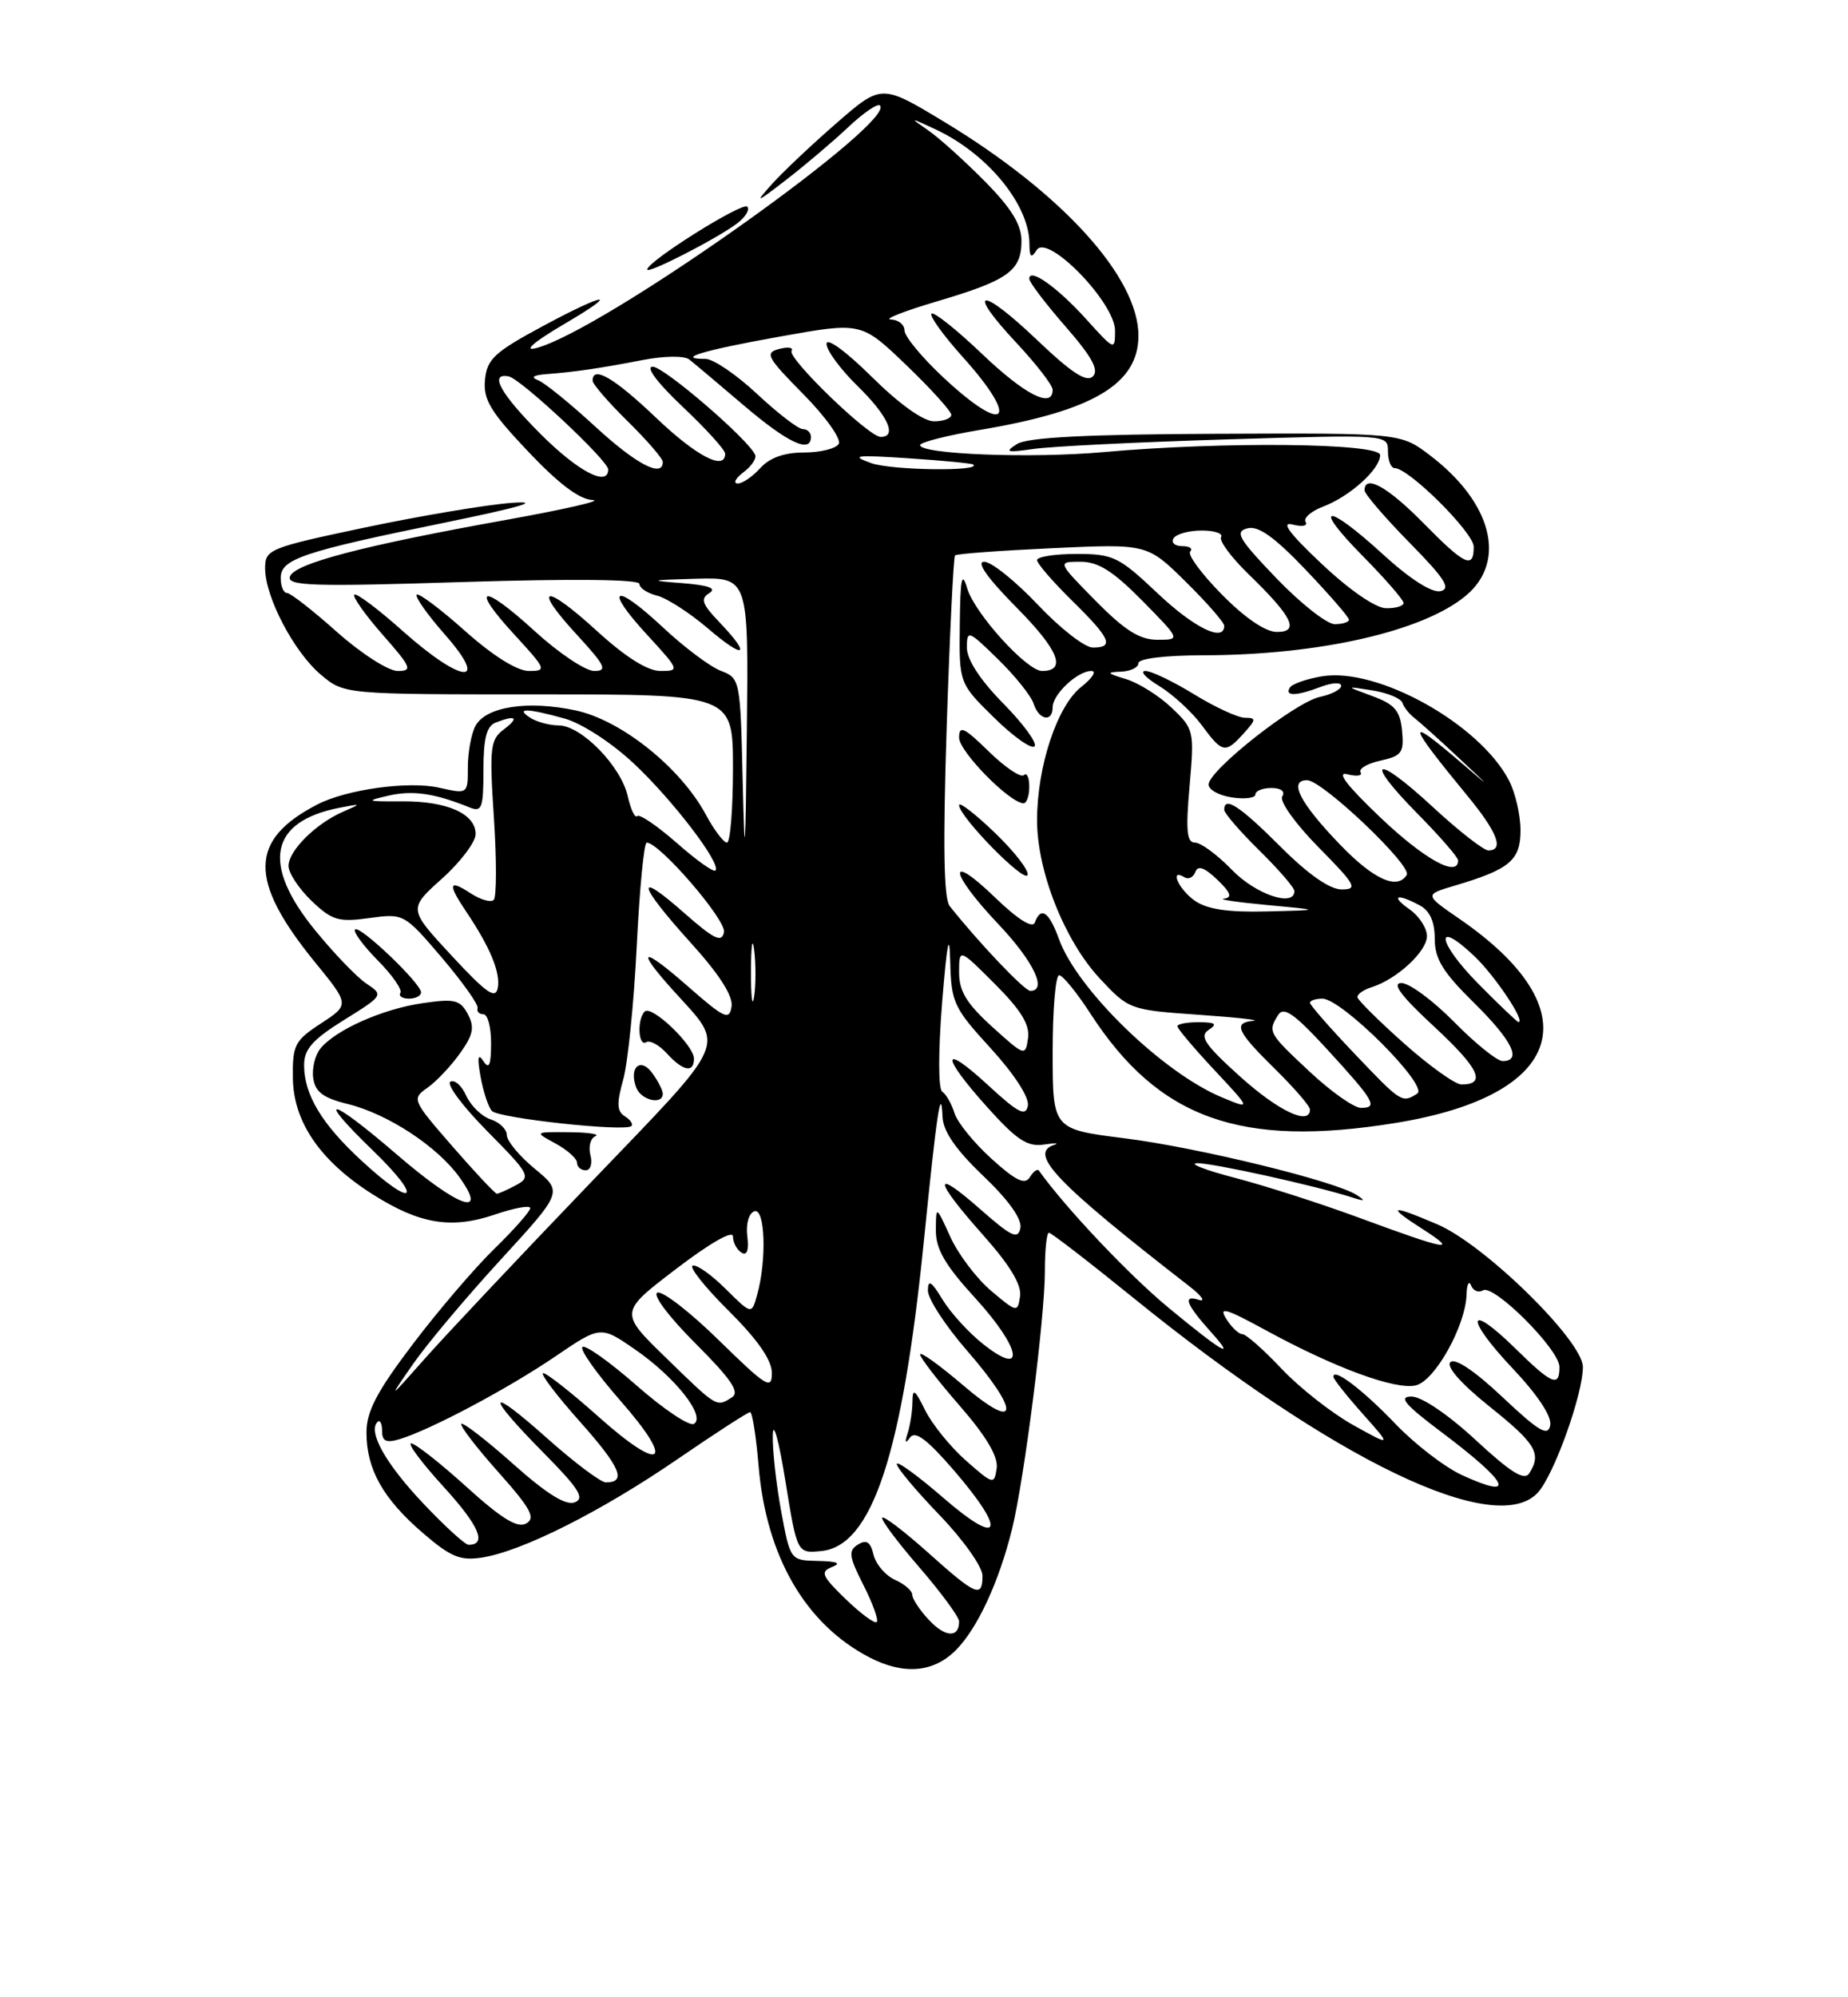 <?xml version="1.0" encoding="UTF-8" standalone="no"?>
<!DOCTYPE svg PUBLIC "-//W3C//DTD SVG 1.1//EN" "http://www.w3.org/Graphics/SVG/1.1/DTD/svg11.dtd" >
<svg xmlns="http://www.w3.org/2000/svg" xmlns:xlink="http://www.w3.org/1999/xlink" version="1.1" viewBox="0 0 237 256">
 <g >
 <path fill="currentColor"
d=" M 122.57 211.52 C 125.34 208.75 128.10 202.81 129.79 195.99 C 131.35 189.69 134.00 168.90 134.00 162.95 C 134.00 160.23 134.23 158.00 134.52 158.00 C 134.81 158.00 139.68 161.76 145.35 166.35 C 171.06 187.19 191.90 197.20 197.24 191.29 C 199.32 188.99 203.00 178.71 203.00 175.21 C 203.00 171.87 190.43 159.54 184.36 156.94 C 178.25 154.32 177.71 154.51 182.50 157.57 C 187.15 160.56 185.66 160.27 174.00 155.97 C 169.32 154.25 162.35 152.01 158.50 151.00 C 154.65 150.00 152.40 149.14 153.50 149.09 C 155.34 149.02 168.82 151.99 173.50 153.51 C 175.04 154.00 175.16 153.93 174.00 153.17 C 171.28 151.39 153.66 147.09 144.25 145.90 C 135.00 144.74 135.00 144.74 135.00 134.87 C 135.00 129.44 135.37 125.00 135.83 125.00 C 136.29 125.00 138.09 127.21 139.84 129.91 C 148.59 143.41 159.08 147.16 178.99 143.93 C 200.71 140.41 204.14 129.45 187.18 117.78 C 182.66 114.67 182.66 114.67 186.58 113.51 C 193.63 111.42 195.00 110.27 195.00 106.42 C 195.00 104.48 194.34 101.62 193.53 100.05 C 189.78 92.81 176.72 85.52 169.57 86.68 C 167.58 87.01 165.71 87.66 165.42 88.13 C 164.71 89.27 166.26 89.23 169.43 88.02 C 170.85 87.49 172.00 87.43 172.00 87.90 C 172.00 88.37 170.76 89.01 169.25 89.33 C 166.09 90.01 155.00 98.74 155.00 100.56 C 155.00 101.23 156.35 101.97 158.00 102.21 C 159.65 102.46 161.00 102.28 161.00 101.83 C 161.00 101.37 161.93 101.00 163.06 101.00 C 164.30 101.00 164.85 101.44 164.44 102.10 C 164.07 102.70 166.15 105.61 169.10 108.60 C 173.88 113.44 174.19 114.00 172.06 114.00 C 170.53 114.00 167.77 112.07 164.20 108.50 C 158.99 103.30 157.00 101.99 157.00 103.79 C 157.00 104.23 159.03 106.57 161.50 109.00 C 163.97 111.43 166.00 113.77 166.00 114.21 C 166.00 116.32 161.05 114.65 158.00 111.50 C 156.13 109.57 154.00 108.00 153.26 108.00 C 152.20 108.00 152.05 106.48 152.56 100.75 C 153.18 93.66 153.13 93.44 150.24 90.70 C 148.62 89.16 145.99 87.52 144.40 87.04 C 141.94 86.30 141.84 86.16 143.75 86.09 C 144.99 86.04 146.00 85.55 146.00 85.00 C 146.00 84.41 149.42 84.00 154.25 83.99 C 169.13 83.98 182.55 80.93 188.03 76.32 C 193.27 71.91 191.33 64.40 183.40 58.37 C 179.63 55.50 179.63 55.50 156.00 55.60 C 139.32 55.67 131.79 56.06 130.43 56.91 C 128.79 57.95 129.09 58.04 132.50 57.55 C 134.70 57.22 145.84 56.67 157.25 56.32 C 178.00 55.69 178.00 55.69 178.00 57.84 C 178.00 59.03 178.39 60.00 178.86 60.00 C 180.68 60.00 189.00 68.27 189.00 70.08 C 189.00 72.99 187.87 72.46 182.50 67.00 C 177.97 62.40 175.00 60.75 175.00 62.85 C 175.00 63.31 177.59 66.32 180.75 69.54 C 185.31 74.17 186.13 75.46 184.73 75.77 C 183.63 76.01 180.82 74.21 177.39 71.08 C 170.07 64.38 168.12 64.54 174.78 71.28 C 177.65 74.19 180.00 76.89 180.00 77.28 C 180.00 77.68 178.99 77.98 177.75 77.96 C 176.42 77.94 173.04 75.61 169.51 72.28 C 165.37 68.39 164.21 66.82 165.76 67.23 C 167.00 67.55 167.75 67.41 167.44 66.90 C 167.13 66.41 168.14 65.52 169.69 64.93 C 173.12 63.63 177.00 60.13 177.00 58.33 C 177.00 56.78 156.85 56.57 141.50 57.95 C 132.28 58.78 118.00 58.23 118.00 57.05 C 118.00 56.69 121.49 55.80 125.75 55.09 C 140.21 52.66 146.00 49.21 146.00 43.02 C 146.00 35.53 136.22 24.76 121.10 15.62 C 113.05 10.76 113.05 10.76 107.28 15.78 C 104.10 18.54 100.38 22.06 99.00 23.59 C 96.74 26.12 96.92 26.07 100.86 23.02 C 103.26 21.17 106.82 18.15 108.77 16.31 C 110.71 14.48 112.55 13.22 112.85 13.52 C 114.91 15.57 79.90 40.57 69.75 44.30 C 66.65 45.43 67.88 44.15 72.50 41.45 C 79.66 37.25 77.71 37.45 69.75 41.73 C 63.43 45.12 62.46 46.01 62.20 48.66 C 61.95 51.20 62.87 52.74 67.71 57.85 C 71.64 62.01 74.32 64.03 76.01 64.09 C 77.38 64.15 72.42 65.28 65.00 66.62 C 46.49 69.94 37.72 72.24 37.18 73.91 C 36.80 75.10 40.14 75.21 59.36 74.60 C 73.41 74.16 82.00 74.25 82.00 74.84 C 82.00 75.36 83.02 76.04 84.28 76.35 C 85.53 76.67 88.45 78.55 90.78 80.54 C 95.52 84.60 96.44 84.12 92.27 79.76 C 90.03 77.42 89.79 76.74 90.97 76.02 C 91.97 75.40 90.87 75.01 87.46 74.74 C 83.09 74.41 83.30 74.34 89.25 74.18 C 96.00 74.00 96.00 74.00 95.78 93.75 C 95.60 109.90 95.51 111.08 95.25 100.21 C 94.95 87.09 94.91 86.92 92.44 85.98 C 91.07 85.46 87.70 82.93 84.96 80.36 C 78.72 74.53 77.37 75.28 83.04 81.42 C 87.15 85.89 87.19 86.00 84.71 86.00 C 83.04 86.00 80.23 84.23 76.55 80.87 C 69.78 74.68 68.15 75.04 74.04 81.42 C 77.63 85.33 77.95 86.00 76.21 86.00 C 75.08 86.00 71.63 83.69 68.55 80.87 C 61.78 74.68 60.15 75.04 66.04 81.42 C 70.05 85.78 70.14 86.00 67.83 86.00 C 66.32 86.00 63.22 84.06 59.65 80.88 C 56.49 78.06 53.70 75.97 53.44 76.22 C 53.19 76.48 54.82 78.79 57.07 81.35 C 62.89 87.96 59.24 87.64 51.65 80.88 C 48.49 78.06 45.70 75.97 45.44 76.22 C 45.19 76.48 46.82 78.79 49.07 81.35 C 52.76 85.54 52.95 86.00 51.00 86.00 C 49.80 86.00 46.30 83.75 43.21 81.00 C 40.13 78.25 37.24 76.00 36.80 76.00 C 36.36 76.00 36.00 75.13 36.00 74.08 C 36.00 71.65 38.77 70.72 57.22 66.95 C 66.78 64.99 69.57 64.17 65.66 64.45 C 62.45 64.68 54.01 66.10 46.91 67.59 C 34.49 70.21 34.00 70.41 34.00 72.84 C 34.00 76.52 37.70 83.57 41.15 86.48 C 44.15 89.00 44.15 89.00 69.08 89.00 C 94.00 89.00 94.00 89.00 94.00 98.50 C 94.00 103.72 93.65 108.00 93.23 108.00 C 92.80 108.00 91.58 106.38 90.52 104.41 C 87.28 98.39 79.68 92.31 73.84 91.06 C 67.68 89.74 62.30 90.57 60.97 93.05 C 60.44 94.05 60.00 96.43 60.00 98.33 C 60.00 101.79 60.00 101.79 56.31 100.96 C 52.41 100.08 44.48 101.17 40.72 103.10 C 31.94 107.63 31.84 112.81 40.34 123.26 C 44.84 128.77 44.84 128.77 41.17 131.17 C 37.80 133.37 37.50 133.94 37.56 138.18 C 37.63 143.81 41.07 148.82 47.81 153.09 C 53.82 156.90 57.88 157.57 63.47 155.67 C 65.96 154.82 68.00 154.45 68.00 154.85 C 68.00 155.25 65.94 157.59 63.42 160.04 C 60.90 162.49 56.17 168.02 52.92 172.31 C 48.32 178.38 47.00 180.90 47.00 183.61 C 47.00 188.32 49.11 192.08 54.22 196.48 C 57.82 199.58 59.03 200.07 61.85 199.63 C 67.00 198.81 77.10 193.73 86.85 187.05 C 91.71 183.72 95.91 181.00 96.20 181.00 C 96.48 181.00 96.97 184.11 97.29 187.91 C 98.26 199.49 103.30 208.18 111.50 212.43 C 115.88 214.70 119.70 214.39 122.57 211.52 Z  M 159.50 94.00 C 161.11 92.22 161.13 92.00 159.67 92.00 C 158.77 92.00 155.84 90.65 153.15 89.00 C 150.47 87.35 147.65 86.00 146.89 86.00 C 146.13 86.01 146.93 86.88 148.68 87.94 C 150.42 89.01 152.87 91.26 154.11 92.94 C 156.78 96.55 157.13 96.62 159.50 94.00 Z  M 94.50 28.66 C 95.60 27.84 96.19 26.86 95.83 26.49 C 95.19 25.86 83.00 33.52 83.00 34.55 C 83.00 35.17 91.89 30.62 94.50 28.66 Z  M 119.15 207.65 C 117.97 206.40 117.00 204.94 117.00 204.42 C 117.00 203.90 116.00 203.03 114.78 202.49 C 113.56 201.94 112.33 200.50 112.03 199.28 C 111.64 197.63 111.13 197.29 110.03 197.97 C 108.77 198.76 108.87 199.49 110.73 203.16 C 111.93 205.51 112.69 207.64 112.44 207.90 C 112.18 208.15 110.39 206.83 108.45 204.96 C 105.37 201.97 105.16 201.46 106.72 200.84 C 107.94 200.36 107.37 200.12 104.92 200.07 C 101.35 200.00 101.35 200.00 100.17 193.63 C 99.53 190.13 99.05 185.75 99.11 183.88 C 99.17 182.02 99.90 184.69 100.72 189.80 C 102.23 199.11 102.23 199.11 105.33 198.80 C 111.84 198.17 115.73 186.40 118.49 159.00 C 120.15 142.48 120.70 138.89 120.88 143.18 C 120.96 145.01 122.61 147.40 126.11 150.73 C 129.37 153.84 131.09 156.26 130.86 157.41 C 130.56 158.91 129.72 158.51 125.75 155.02 C 119.54 149.54 119.69 151.13 126.07 158.29 C 129.50 162.14 131.04 164.68 130.82 166.14 C 130.51 168.26 130.42 168.24 127.11 165.45 C 125.24 163.87 122.89 160.76 121.88 158.54 C 120.04 154.50 120.04 154.50 120.02 157.67 C 120.01 160.10 121.18 162.13 125.08 166.39 C 130.94 172.81 131.63 176.64 126.14 172.32 C 124.29 170.87 121.93 168.29 120.89 166.59 C 119.44 164.20 119.01 163.94 119.00 165.42 C 119.00 166.48 121.25 169.93 124.00 173.09 C 130.95 181.08 130.66 183.66 123.50 177.54 C 120.47 174.96 118.00 173.18 118.00 173.60 C 118.00 174.01 120.28 176.97 123.07 180.17 C 126.51 184.12 128.04 186.71 127.82 188.20 C 127.51 190.32 127.38 190.29 123.88 187.21 C 121.89 185.45 119.54 182.55 118.65 180.76 C 117.33 178.08 117.04 177.88 117.02 179.67 C 117.01 180.86 116.73 182.66 116.41 183.67 C 116.00 184.92 116.10 185.10 116.71 184.25 C 117.37 183.34 118.89 184.48 122.31 188.43 C 129.17 196.38 128.42 198.42 121.00 192.00 C 117.70 189.14 115.00 187.18 115.01 187.65 C 115.01 188.12 117.48 191.07 120.51 194.21 C 123.53 197.35 126.00 200.83 126.00 201.96 C 126.00 204.87 125.18 204.52 119.03 199.01 C 116.02 196.32 113.37 194.29 113.15 194.52 C 112.92 194.74 115.05 197.59 117.87 200.85 C 120.69 204.11 123.00 207.25 123.00 207.83 C 123.00 209.96 121.23 209.88 119.15 207.65 Z  M 54.28 192.70 C 49.46 187.61 47.16 183.51 48.41 182.26 C 48.73 181.93 49.00 182.45 49.00 183.40 C 49.00 184.73 49.52 184.98 51.25 184.46 C 55.17 183.28 65.05 178.04 71.14 173.91 C 77.02 169.91 77.02 169.91 81.44 172.96 C 86.55 176.48 90.56 181.53 89.00 182.50 C 88.43 182.85 85.12 180.64 81.64 177.58 C 78.16 174.53 75.03 172.31 74.69 172.65 C 74.35 172.99 76.55 176.09 79.58 179.55 C 86.70 187.66 84.95 188.90 76.74 181.57 C 73.31 178.51 70.13 176.01 69.67 176.00 C 69.21 176.00 71.32 178.79 74.36 182.20 C 79.58 188.06 80.41 190.01 77.69 190.00 C 77.04 189.99 73.69 187.48 70.25 184.42 C 62.45 177.45 62.10 178.52 69.68 186.18 C 74.26 190.81 75.04 192.05 73.70 192.56 C 72.56 193.00 70.08 191.45 65.81 187.64 C 62.38 184.59 59.39 182.28 59.17 182.50 C 58.94 182.72 61.07 185.50 63.89 188.66 C 68.08 193.36 68.73 194.57 67.48 195.27 C 66.36 195.90 64.32 194.65 59.81 190.56 C 56.43 187.50 53.24 185.00 52.73 185.00 C 52.22 185.00 54.10 187.51 56.91 190.59 C 61.45 195.56 62.50 198.00 60.09 198.00 C 59.65 198.00 57.03 195.61 54.28 192.70 Z  M 187.48 189.06 C 185.29 188.05 181.47 185.12 179.00 182.54 C 174.77 178.13 171.00 175.26 171.00 176.46 C 171.00 176.75 172.69 178.89 174.75 181.20 C 178.50 185.41 178.50 185.41 173.50 182.63 C 170.75 181.09 166.63 177.85 164.34 175.42 C 162.05 172.99 159.79 171.00 159.33 171.00 C 158.86 171.00 157.93 170.11 157.25 169.02 C 156.25 167.43 157.22 167.71 162.26 170.46 C 171.16 175.32 179.02 178.21 181.60 177.56 C 184.04 176.95 187.95 169.94 188.08 165.93 C 188.12 164.60 188.39 164.07 188.66 164.76 C 188.94 165.45 189.62 165.73 190.18 165.39 C 191.56 164.54 200.00 172.98 200.00 175.21 C 200.00 177.86 199.03 177.45 194.31 172.81 C 188.12 166.74 187.84 168.89 193.98 175.38 C 197.21 178.80 199.04 181.56 198.81 182.69 C 198.52 184.16 197.36 183.47 192.70 179.08 C 189.15 175.73 186.59 174.01 186.01 174.59 C 185.44 175.16 187.36 177.34 191.04 180.29 C 196.98 185.04 197.73 186.30 196.13 188.83 C 195.50 189.83 193.78 188.76 189.26 184.58 C 185.72 181.30 182.32 179.00 181.02 179.00 C 179.29 179.00 180.15 180.02 184.89 183.58 C 193.55 190.09 194.61 192.33 187.48 189.06 Z  M 85.46 174.08 C 79.41 168.21 79.41 168.21 86.71 162.64 C 91.01 159.35 94.00 157.64 94.00 158.47 C 94.00 159.25 94.49 160.18 95.09 160.55 C 95.79 160.99 96.06 160.26 95.84 158.45 C 95.64 156.86 96.03 155.50 96.75 155.25 C 98.13 154.79 98.35 161.56 97.09 166.00 C 96.39 168.50 96.39 168.50 93.07 165.21 C 91.25 163.40 89.35 162.05 88.84 162.22 C 88.34 162.39 90.41 164.99 93.45 168.01 C 97.15 171.69 98.98 174.31 98.99 175.97 C 99.00 178.19 98.30 177.76 92.25 171.84 C 88.54 168.20 84.97 165.43 84.31 165.68 C 83.64 165.93 85.74 168.74 89.18 172.18 C 93.79 176.79 94.91 178.44 93.87 179.10 C 91.87 180.37 92.01 180.46 85.46 174.08 Z  M 52.98 174.82 C 54.77 172.24 59.83 166.23 64.21 161.46 C 72.18 152.77 72.18 152.77 68.59 149.81 C 66.62 148.19 65.00 146.24 65.00 145.49 C 65.00 144.75 64.07 143.84 62.94 143.48 C 61.81 143.12 60.39 141.75 59.79 140.44 C 59.20 139.13 58.28 138.33 57.75 138.65 C 57.23 138.98 59.37 141.84 62.52 145.02 C 67.93 150.49 68.13 150.86 66.19 151.90 C 65.06 152.51 63.94 153.00 63.72 153.00 C 63.49 153.00 60.93 150.27 58.02 146.93 C 52.85 140.99 52.79 140.84 54.82 139.42 C 55.96 138.62 57.84 136.63 58.99 135.01 C 60.70 132.62 60.89 131.66 59.99 129.97 C 59.01 128.15 58.30 127.98 54.19 128.58 C 49.08 129.32 43.10 131.97 41.11 134.37 C 40.41 135.21 39.99 136.93 40.17 138.19 C 40.42 139.96 41.45 140.73 44.58 141.50 C 49.72 142.76 56.13 146.96 58.96 150.94 C 62.67 156.16 58.71 154.71 50.92 148.00 C 42.20 140.50 40.29 140.17 47.84 147.48 C 54.43 153.86 53.15 155.03 46.40 148.80 C 41.26 144.07 39.00 140.31 39.00 136.51 C 39.00 134.47 40.10 133.24 44.11 130.74 C 49.16 127.60 49.20 127.54 47.02 126.09 C 45.80 125.29 42.83 122.20 40.40 119.22 C 33.50 110.75 34.58 105.30 43.50 103.54 C 46.38 102.98 46.40 103.00 44.00 104.04 C 40.51 105.55 37.00 109.04 37.00 110.99 C 37.00 111.89 38.33 113.90 39.95 115.46 C 42.58 117.97 43.41 118.22 47.36 117.67 C 51.79 117.07 51.84 117.10 56.66 122.74 C 59.32 125.87 61.39 128.78 61.25 129.21 C 61.11 129.65 61.45 130.00 62.00 130.00 C 62.55 130.00 62.99 131.69 62.98 133.75 C 62.97 136.56 62.72 137.12 61.99 136.00 C 61.29 134.94 61.19 135.53 61.63 138.00 C 61.98 139.93 62.63 141.90 63.08 142.39 C 63.93 143.33 80.16 145.09 80.97 144.33 C 81.23 144.09 80.85 143.53 80.14 143.08 C 79.11 142.45 79.07 141.44 79.92 138.39 C 80.52 136.25 81.30 128.54 81.66 121.25 C 82.02 113.96 82.59 108.00 82.94 108.00 C 84.59 108.00 93.16 117.94 92.85 119.48 C 92.57 120.87 91.59 120.40 87.75 117.02 C 81.34 111.36 81.75 113.28 88.57 120.82 C 92.26 124.89 94.03 127.66 93.82 129.01 C 93.54 130.83 92.92 130.54 88.25 126.45 C 82.26 121.19 81.39 121.47 86.42 127.04 C 93.06 134.39 93.72 132.87 75.71 151.62 C 66.80 160.90 57.30 170.97 54.61 174.00 C 49.73 179.50 49.73 179.50 52.98 174.82 Z  M 75.72 148.05 C 75.44 146.97 75.73 145.88 76.36 145.63 C 76.99 145.37 75.47 145.14 73.00 145.12 C 68.50 145.08 68.50 145.08 71.25 146.57 C 72.76 147.39 74.00 148.50 74.00 149.03 C 74.00 149.56 74.50 150.00 75.12 150.00 C 75.73 150.00 76.00 149.12 75.72 148.05 Z  M 85.00 140.19 C 85.00 139.75 84.39 138.55 83.65 137.54 C 82.13 135.45 80.62 136.83 81.60 139.41 C 82.22 141.03 85.00 141.67 85.00 140.19 Z  M 89.00 135.69 C 89.00 133.97 83.56 128.77 82.68 129.65 C 81.68 130.65 81.85 134.21 82.87 133.58 C 83.34 133.29 84.54 133.94 85.52 135.02 C 87.59 137.30 89.00 137.57 89.00 135.69 Z  M 54.00 127.20 C 54.00 126.04 46.13 118.54 45.54 119.13 C 45.26 119.41 46.56 121.18 48.42 123.07 C 50.29 124.95 51.60 126.84 51.35 127.25 C 51.09 127.66 51.58 128.00 52.44 128.00 C 53.30 128.00 54.00 127.64 54.00 127.20 Z  M 149.89 167.64 C 144.83 163.47 136.63 154.80 133.23 150.03 C 133.04 149.77 132.52 150.16 132.07 150.89 C 131.44 151.90 130.27 151.34 127.17 148.53 C 124.92 146.50 122.78 143.87 122.41 142.67 C 122.04 141.48 121.33 140.24 120.84 139.92 C 120.32 139.59 120.32 134.82 120.83 128.42 C 121.45 120.84 121.76 119.23 121.86 123.17 C 121.99 128.51 122.29 129.16 127.08 134.39 C 130.09 137.69 132.02 140.67 131.82 141.72 C 131.54 143.15 130.59 142.66 126.74 139.11 C 120.67 133.52 120.61 135.24 126.64 141.94 C 130.39 146.12 131.77 147.02 133.89 146.70 C 135.32 146.49 135.91 146.50 135.19 146.74 C 131.84 147.84 135.42 151.59 152.50 164.84 C 154.15 166.12 154.69 166.91 153.70 166.59 C 151.63 165.94 152.13 167.20 155.32 170.75 C 158.58 174.37 156.84 173.38 149.89 167.64 Z  M 159.00 137.95 C 154.51 133.90 153.78 132.81 155.00 132.01 C 156.17 131.24 155.90 131.03 153.75 131.02 C 152.24 131.01 151.00 131.24 151.00 131.54 C 151.00 131.84 153.14 134.37 155.75 137.16 C 160.49 142.23 160.49 142.23 156.66 140.63 C 149.10 137.47 138.16 126.84 135.82 120.39 C 134.54 116.85 133.49 116.13 132.71 118.25 C 132.42 119.03 130.52 117.84 127.62 115.04 C 121.41 109.05 121.71 111.76 128.00 118.41 C 132.55 123.21 134.37 127.00 132.13 127.00 C 131.39 127.00 125.53 120.84 121.79 116.13 C 121.03 115.18 120.92 108.20 121.41 93.16 C 121.80 81.28 122.28 71.39 122.48 71.19 C 122.68 70.98 128.31 70.57 134.99 70.26 C 147.13 69.70 147.13 69.70 152.06 74.56 C 154.78 77.24 157.00 79.78 157.00 80.21 C 157.00 82.37 153.14 80.48 148.41 76.00 C 143.50 71.36 142.76 71.00 138.06 71.00 C 135.28 71.00 133.00 71.36 133.00 71.79 C 133.00 72.23 135.03 74.57 137.50 77.00 C 142.43 81.84 142.94 83.00 140.15 83.00 C 139.12 83.00 135.95 80.53 133.09 77.50 C 130.23 74.48 127.14 72.00 126.22 72.00 C 125.15 72.00 126.62 74.08 130.40 77.90 C 135.77 83.32 136.84 86.00 133.64 86.00 C 131.69 86.00 125.00 78.63 124.04 75.41 C 123.36 73.12 123.15 74.10 123.09 80.04 C 123.00 87.58 123.00 87.58 127.48 91.98 C 129.94 94.40 132.28 96.06 132.67 95.66 C 133.06 95.27 131.27 92.81 128.69 90.19 C 125.71 87.17 124.00 84.55 124.00 83.01 C 124.00 80.70 124.18 80.77 128.00 84.50 C 130.19 86.64 132.25 89.21 132.56 90.20 C 133.23 92.30 135.00 92.63 135.00 90.65 C 135.00 88.99 138.19 86.00 139.96 86.00 C 140.68 86.00 140.09 86.92 138.66 88.05 C 135.57 90.48 133.00 98.25 133.00 105.14 C 133.00 111.68 136.53 120.57 141.04 125.41 C 144.75 129.39 144.91 129.45 153.65 130.06 C 158.52 130.40 161.71 130.75 160.75 130.84 C 158.10 131.08 158.59 132.18 163.50 137.00 C 165.97 139.43 168.00 141.77 168.00 142.21 C 168.00 144.33 163.95 142.41 159.00 137.95 Z  M 127.57 106.72 C 125.06 104.31 123.00 102.73 123.00 103.19 C 123.00 104.67 131.42 113.25 131.78 112.15 C 131.98 111.57 130.08 109.13 127.57 106.72 Z  M 132.00 100.83 C 132.00 99.64 131.69 98.98 131.31 99.35 C 130.94 99.73 128.91 98.37 126.81 96.32 C 123.63 93.21 123.00 92.92 123.00 94.55 C 123.00 96.31 129.43 102.87 131.25 102.96 C 131.66 102.98 132.00 102.03 132.00 100.83 Z  M 167.96 137.36 C 162.65 132.40 162.56 132.24 163.93 130.08 C 164.63 128.97 166.00 129.93 170.17 134.46 C 176.27 141.11 176.79 142.00 174.54 142.00 C 173.65 142.00 170.68 139.91 167.96 137.36 Z  M 173.69 135.03 C 170.56 131.74 168.00 128.82 168.00 128.53 C 168.00 128.24 168.72 128.00 169.59 128.00 C 172.09 128.00 183.29 139.20 181.76 140.17 C 179.80 141.41 179.72 141.36 173.69 135.03 Z  M 180.08 133.75 C 176.83 130.86 174.14 128.19 174.09 127.82 C 174.04 127.44 174.86 126.86 175.92 126.53 C 179.16 125.50 183.00 121.95 183.00 119.98 C 183.00 118.96 182.00 117.41 180.78 116.56 C 178.27 114.80 179.12 114.46 182.07 116.04 C 183.37 116.73 184.00 118.13 184.00 120.32 C 184.00 122.90 185.03 124.59 189.00 128.50 C 193.93 133.35 195.24 136.00 192.71 136.00 C 192.00 136.00 189.21 133.75 186.50 131.00 C 183.79 128.25 180.75 126.00 179.73 126.00 C 178.44 126.00 179.70 127.68 183.94 131.60 C 189.69 136.93 190.67 139.00 187.43 139.00 C 186.63 139.00 183.33 136.64 180.08 133.75 Z  M 127.25 131.61 C 123.98 128.65 123.00 127.05 123.00 124.65 C 123.00 121.53 123.00 121.53 127.59 126.12 C 130.95 129.48 132.09 131.34 131.84 133.08 C 131.51 135.41 131.41 135.38 127.25 131.61 Z  M 189.52 126.02 C 184.29 120.71 183.92 117.65 189.10 122.57 C 191.73 125.07 195.69 131.00 194.74 131.00 C 194.57 131.00 192.22 128.76 189.52 126.02 Z  M 96.31 124.50 C 96.32 121.20 96.50 119.97 96.72 121.77 C 96.95 123.57 96.94 126.27 96.71 127.77 C 96.49 129.27 96.30 127.80 96.31 124.50 Z  M 57.93 122.50 C 52.36 116.50 52.36 116.50 56.68 112.62 C 59.06 110.49 61.00 107.91 61.00 106.91 C 61.00 104.29 57.32 102.66 51.51 102.71 C 46.96 102.74 46.81 102.67 49.86 101.97 C 52.97 101.27 55.75 101.68 60.25 103.50 C 61.79 104.13 62.00 103.56 62.00 98.71 C 62.00 94.62 62.40 93.06 63.58 92.61 C 66.19 91.60 66.62 91.98 64.60 93.50 C 62.87 94.81 62.75 95.85 63.34 104.81 C 63.70 110.24 63.69 114.98 63.32 115.34 C 62.96 115.71 61.61 115.32 60.33 114.48 C 57.54 112.65 57.39 113.29 59.79 116.85 C 62.85 121.40 64.19 124.63 63.84 126.60 C 63.57 128.13 62.41 127.33 57.93 122.50 Z  M 153.22 115.44 C 151.14 113.98 149.93 111.22 151.91 112.45 C 152.42 112.76 153.04 112.45 153.30 111.76 C 153.62 110.88 154.47 111.18 156.11 112.75 C 157.85 114.42 158.07 115.05 156.97 115.18 C 156.16 115.27 158.65 115.64 162.50 116.00 C 169.50 116.65 169.50 116.65 162.47 116.82 C 157.50 116.95 154.80 116.55 153.22 115.44 Z  M 171.85 108.25 C 166.69 102.89 165.21 100.00 167.63 100.00 C 169.58 100.00 181.13 110.98 180.41 112.14 C 179.20 114.10 176.15 112.72 171.85 108.25 Z  M 86.79 108.04 C 84.30 105.86 82.03 104.31 81.73 104.60 C 81.43 104.90 80.89 103.76 80.51 102.07 C 79.67 98.24 74.58 93.01 71.67 92.98 C 70.48 92.98 68.83 92.53 68.00 92.00 C 66.03 90.73 67.59 90.76 72.38 92.09 C 74.59 92.70 78.42 95.18 81.25 97.83 C 86.29 102.54 92.57 110.77 91.75 111.58 C 91.51 111.83 89.27 110.23 86.79 108.04 Z  M 177.04 104.79 C 172.73 100.69 171.32 98.85 172.79 99.24 C 174.01 99.55 174.77 99.44 174.49 98.99 C 174.21 98.53 175.36 97.86 177.05 97.49 C 179.77 96.89 180.08 96.47 179.81 93.66 C 179.56 91.08 178.86 90.27 176.00 89.22 C 172.50 87.93 172.50 87.93 176.00 88.49 C 177.93 88.80 179.66 89.51 179.85 90.08 C 180.05 90.65 180.72 91.50 181.35 91.99 C 181.98 92.47 184.53 94.75 187.00 97.07 C 191.39 101.18 191.40 101.19 187.25 97.64 C 180.19 91.60 180.41 92.55 188.24 102.06 C 192.04 106.68 192.93 109.00 190.88 109.00 C 190.27 109.00 187.07 106.50 183.77 103.45 C 176.29 96.52 174.78 97.19 181.81 104.31 C 184.66 107.20 187.00 109.89 187.00 110.28 C 187.00 112.53 182.69 110.16 177.04 104.79 Z  M 140.50 77.00 C 135.58 72.00 135.58 72.00 138.58 72.00 C 140.85 72.00 142.76 73.21 146.50 77.00 C 151.42 82.00 151.42 82.00 148.42 82.00 C 146.15 82.00 144.24 80.79 140.50 77.00 Z  M 156.69 76.19 C 154.08 73.55 152.26 71.07 152.64 70.69 C 153.02 70.31 152.56 70.00 151.61 70.00 C 150.66 70.00 150.16 69.55 150.50 69.00 C 150.84 68.45 152.47 68.00 154.12 68.00 C 155.77 68.00 156.89 68.38 156.60 68.84 C 156.32 69.30 157.90 71.44 160.12 73.59 C 165.77 79.07 166.72 81.00 163.75 81.00 C 162.30 81.00 159.65 79.20 156.69 76.19 Z  M 163.69 74.11 C 158.83 69.05 158.31 68.15 159.97 67.72 C 161.37 67.35 163.42 68.81 167.45 73.03 C 170.50 76.23 173.00 79.11 173.00 79.43 C 173.00 79.74 172.18 80.00 171.17 80.00 C 170.17 80.00 166.80 77.35 163.69 74.11 Z  M 95.35 60.53 C 96.37 59.76 97.05 58.76 96.85 58.31 C 96.00 56.33 85.15 47.00 83.71 47.00 C 82.75 47.00 84.28 49.05 87.56 52.15 C 90.55 54.97 93.00 57.67 93.00 58.15 C 93.00 60.40 89.31 58.48 84.09 53.50 C 78.77 48.43 76.00 46.82 76.00 48.79 C 76.00 49.23 78.03 51.57 80.50 54.00 C 82.97 56.43 85.00 58.77 85.00 59.21 C 85.00 61.30 81.57 59.50 76.31 54.65 C 73.11 51.71 69.83 49.04 69.00 48.73 C 68.03 48.36 68.38 48.09 70.00 47.96 C 73.70 47.68 76.93 47.21 82.40 46.15 C 85.21 45.61 87.77 45.58 88.40 46.08 C 89.01 46.56 92.16 49.21 95.41 51.98 C 101.05 56.78 104.00 58.16 104.00 56.00 C 104.00 55.45 103.53 55.00 102.96 55.00 C 102.38 55.00 99.75 52.98 97.10 50.50 C 94.46 48.03 91.48 46.00 90.48 46.00 C 86.50 46.00 90.21 44.89 100.08 43.13 C 110.47 41.27 110.47 41.27 116.24 46.81 C 119.41 49.85 122.00 52.72 122.00 53.17 C 122.00 53.63 121.00 54.00 119.78 54.00 C 118.42 54.00 115.32 51.79 111.78 48.28 C 108.46 45.00 106.00 43.21 106.00 44.08 C 106.00 44.91 107.80 47.35 110.00 49.50 C 113.88 53.29 115.11 56.00 112.94 56.00 C 111.41 56.00 100.95 45.89 101.52 44.97 C 101.79 44.54 101.07 44.43 99.92 44.73 C 98.04 45.22 98.35 45.79 103.04 50.54 C 105.91 53.44 107.93 56.30 107.56 56.90 C 107.19 57.51 105.18 58.00 103.10 58.00 C 100.58 58.00 98.70 58.67 97.50 60.00 C 96.50 61.10 95.20 61.99 94.60 61.97 C 93.99 61.95 94.33 61.30 95.35 60.53 Z  M 69.35 55.65 C 64.18 50.48 62.66 47.73 65.25 48.25 C 66.80 48.56 78.00 59.03 78.00 60.17 C 78.00 62.46 74.13 60.43 69.35 55.65 Z  M 111.73 59.36 C 108.98 58.38 109.70 58.29 116.50 58.74 C 120.90 59.03 124.64 59.39 124.82 59.54 C 125.91 60.45 114.36 60.29 111.73 59.36 Z  M 120.96 48.36 C 118.23 45.81 116.00 43.11 116.00 42.36 C 116.00 41.61 115.21 40.98 114.25 40.95 C 113.29 40.92 115.96 39.87 120.19 38.62 C 129.32 35.92 131.00 34.71 131.00 30.87 C 131.00 28.78 129.71 26.69 126.25 23.19 C 123.64 20.56 120.38 17.62 119.00 16.68 C 116.60 15.03 116.64 15.02 120.00 16.59 C 126.63 19.69 131.98 26.20 132.02 31.20 C 132.03 32.98 132.24 33.17 132.95 32.05 C 134.32 29.88 143.00 38.79 143.00 42.37 C 143.00 44.96 142.93 44.93 139.34 40.95 C 135.63 36.84 132.00 34.26 132.00 35.73 C 132.00 36.17 134.09 38.92 136.63 41.83 C 140.03 45.72 140.97 47.43 140.16 48.24 C 139.35 49.05 137.43 47.80 132.98 43.56 C 125.70 36.62 123.76 36.90 130.35 43.94 C 132.91 46.68 135.00 49.38 135.00 49.96 C 135.00 52.42 131.44 50.61 125.92 45.34 C 122.66 42.23 119.75 39.92 119.46 40.20 C 119.18 40.49 120.98 42.99 123.47 45.76 C 130.90 54.01 129.05 55.93 120.96 48.36 Z "/>
</g>
</svg>